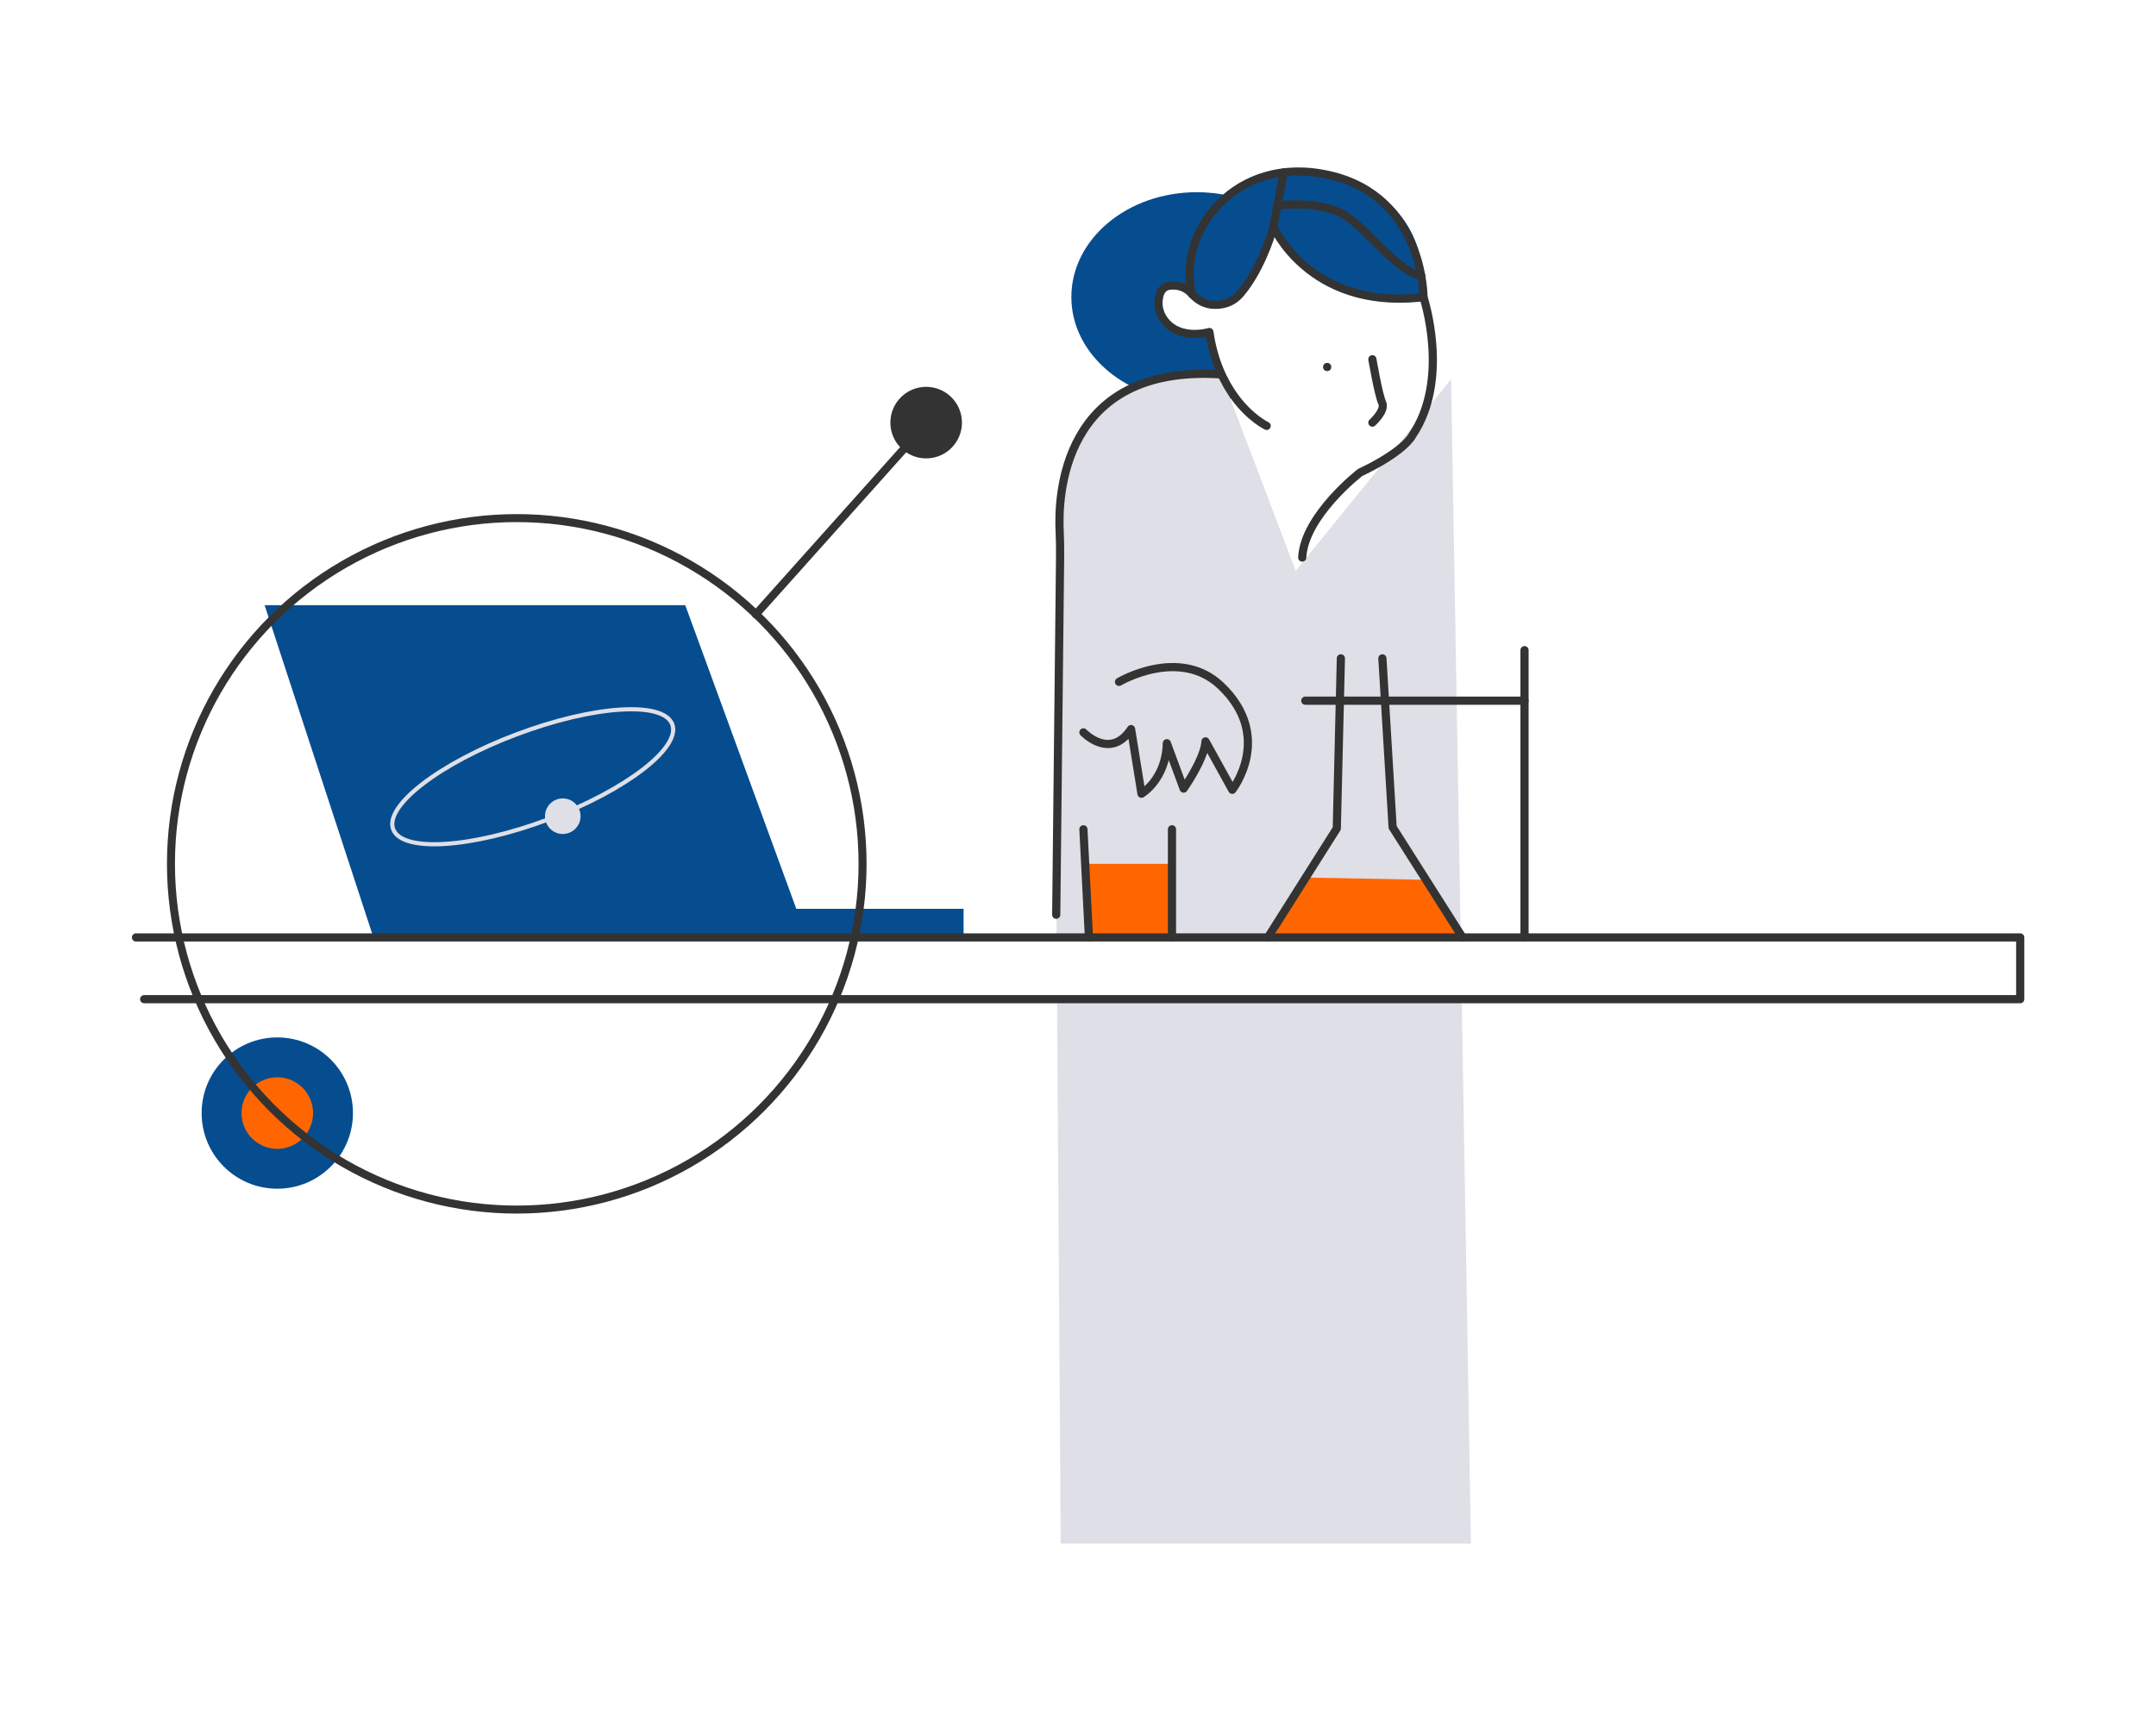 <?xml version="1.0" encoding="utf-8"?>
<!-- Generator: Adobe Illustrator 26.2.1, SVG Export Plug-In . SVG Version: 6.00 Build 0)  -->
<svg version="1.1" id="Calque_1" xmlns="http://www.w3.org/2000/svg" xmlns:xlink="http://www.w3.org/1999/xlink" x="0px" y="0px"
	 viewBox="0 0 1054.3 838.6" style="enable-background:new 0 0 1054.3 838.6;" xml:space="preserve">
<style type="text/css">
	.st0{fill:#064D8F;}
	.st1{fill:#DFDFE7;}
	.st2{fill:#FF6600;}
	.st3{fill:none;stroke:#333333;stroke-width:4;stroke-linecap:round;stroke-linejoin:round;}
	.st4{fill:#333333;}
	.st5{fill:none;stroke:#333333;stroke-width:3.91;stroke-linecap:round;stroke-linejoin:round;}
	.st6{fill:none;stroke:#DFDFE7;stroke-width:2.03;stroke-miterlimit:10;}
</style>
<g id="b">
	<g>
		<polygon class="st0" points="182.6,458.5 129.4,296 335.1,296 389.4,444.5 471.2,444.5 471.2,458.5 		"/>
		<path class="st0" d="M695.3,134.9c0,0.5,0,1,0,1.5c-0.1,3.1-0.5,6.2-1.2,9.2c-54.1,5.3-71.3-34.8-71.3-34.8
			c-1.7,6.8-7.3,22.3-16,32.6c-4.3,5.2-9.8,6-14.2,5.6c-3.8-0.4-7.1-2.4-9.6-5.2c-1.8-2-5-4.6-10.6-4.1c-3.8,0.3-5.2,3.3-5.6,6.2
			c-0.7,4,0.5,8.2,3.2,11.4c7.7,9.3,21.5,5.1,21.5,5.1c2.1,14.4,7.2,24.7,12.5,31.9c-5.8,1.5-12,2.3-18.4,2.3
			c-34.1,0-61.7-23-61.7-51.3S551.2,94,585.3,94c5.3,0,10.5,0.6,15.4,1.6c0.1,0,0.3,0,0.4,0.1c7.5-5.7,16.7-9.6,26.7-11.3
			c0.8-0.1,1.6-0.2,2.4-0.3c0,0,0,0,0.1,0c2.6-0.3,5.1-0.5,7.8-0.5C669.6,83.6,695.3,106.6,695.3,134.9L695.3,134.9z"/>
		<polygon class="st1" points="714.3,458.5 516.7,458.5 516.5,437.6 518.4,266.7 518.9,235.2 531.9,205.7 550.6,191.2 573.3,183.4 
			596.8,182.2 633.6,279.2 709.6,185.5 		"/>
		<polygon class="st1" points="719.3,755 518.7,755 516.9,488.7 714.8,488.7 		"/>
		<rect x="530.7" y="422.5" class="st2" width="42.4" height="35.9"/>
		<polygon class="st2" points="713.8,458.5 622.6,458.5 638.6,429.2 697.3,430.3 		"/>
		<circle class="st0" cx="135.6" cy="544.4" r="37"/>
		<polyline class="st3" points="70.5,488.7 516.9,488.7 714.8,488.7 987.9,488.7 987.9,458.5 714.3,458.5 516.7,458.5 66.5,458.5 		
			"/>
		<line class="st3" x1="638.3" y1="342.7" x2="745.5" y2="342.7"/>
		<line class="st3" x1="745.5" y1="318" x2="745.5" y2="458.5"/>
		<polyline class="st3" points="655.7,322 653.7,405.2 620,458.5 		"/>
		<polyline class="st3" points="676,322 681,404.6 715.2,458.5 		"/>
		<line class="st3" x1="529.8" y1="405.6" x2="532.5" y2="458.5"/>
		<line class="st3" x1="573.1" y1="405.6" x2="573.1" y2="458.5"/>
		<path class="st3" d="M529.8,358.2c0,0,13.1,13.8,23.3-1.6l5.1,31.6c0,0,12-7,12.4-24.7l8.2,22.2c0,0,10.2-14.4,10.7-23.1
			l13.1,23.7c0,0,20.4-26-5.5-50.8c-20.4-19.5-49.9-2-49.9-2"/>
		<path class="st3" d="M516.5,447.4l1.9-175.6c0-3.9,0-7.7-0.2-11.6c-0.9-16.5,0.6-82.1,78.8-77.1"/>
		<path class="st3" d="M636.8,272.7c1-20.5,28.3-41.6,28.3-41.6c22.1-10.5,25.5-18.1,25.5-18.1c18.8-27.6,5.5-67.6,5.5-67.6
			c-0.7,0.1-1.4,0.2-2.1,0.2c-54.1,5.3-71.3-34.8-71.3-34.8c-1.7,6.8-7.3,22.3-16,32.6c-4.3,5.2-9.8,6-14.2,5.6
			c-3.8-0.4-7.1-2.4-9.6-5.2c-1.8-2-5-4.6-10.6-4.1c-3.8,0.3-5.2,3.3-5.6,6.2c-0.7,4,0.5,8.2,3.2,11.4c7.7,9.3,21.5,5.1,21.5,5.1
			c2.1,14.4,7.2,24.7,12.5,31.9c7.6,10.3,15.5,14,15.5,14"/>
		<path class="st3" d="M671.1,175.7c0,0,3,17.5,4.8,21.3c1.8,3.8-4.8,9.7-4.8,9.7"/>
		<path class="st3" d="M696.1,145.4c0,0,0.3-49.1-45.9-59.7c-46.3-10.7-74.9,28.2-67.3,58.2"/>
		<line class="st3" x1="627.8" y1="84.3" x2="622.7" y2="110.8"/>
		<path class="st3" d="M624.7,100.5c0,0,20-2.7,32.1,4.3s25.4,27.4,38.2,30.1"/>
		<circle class="st4" cx="649" cy="179.5" r="2"/>
		<circle class="st4" cx="452.9" cy="206.7" r="17.5"/>
		<circle class="st2" cx="135.6" cy="544.4" r="17.5"/>
		<circle class="st1" cx="275.2" cy="399.2" r="8.7"/>
		<circle class="st5" cx="252.7" cy="422.5" r="169.1"/>
		<line class="st5" x1="441.6" y1="220" x2="369.6" y2="300.5"/>
		
			<ellipse transform="matrix(0.936 -0.352 0.352 0.936 -117.1 116.153)" class="st6" cx="260.6" cy="379.8" rx="72.9" ry="22.2"/>
	</g>
</g>
</svg>
